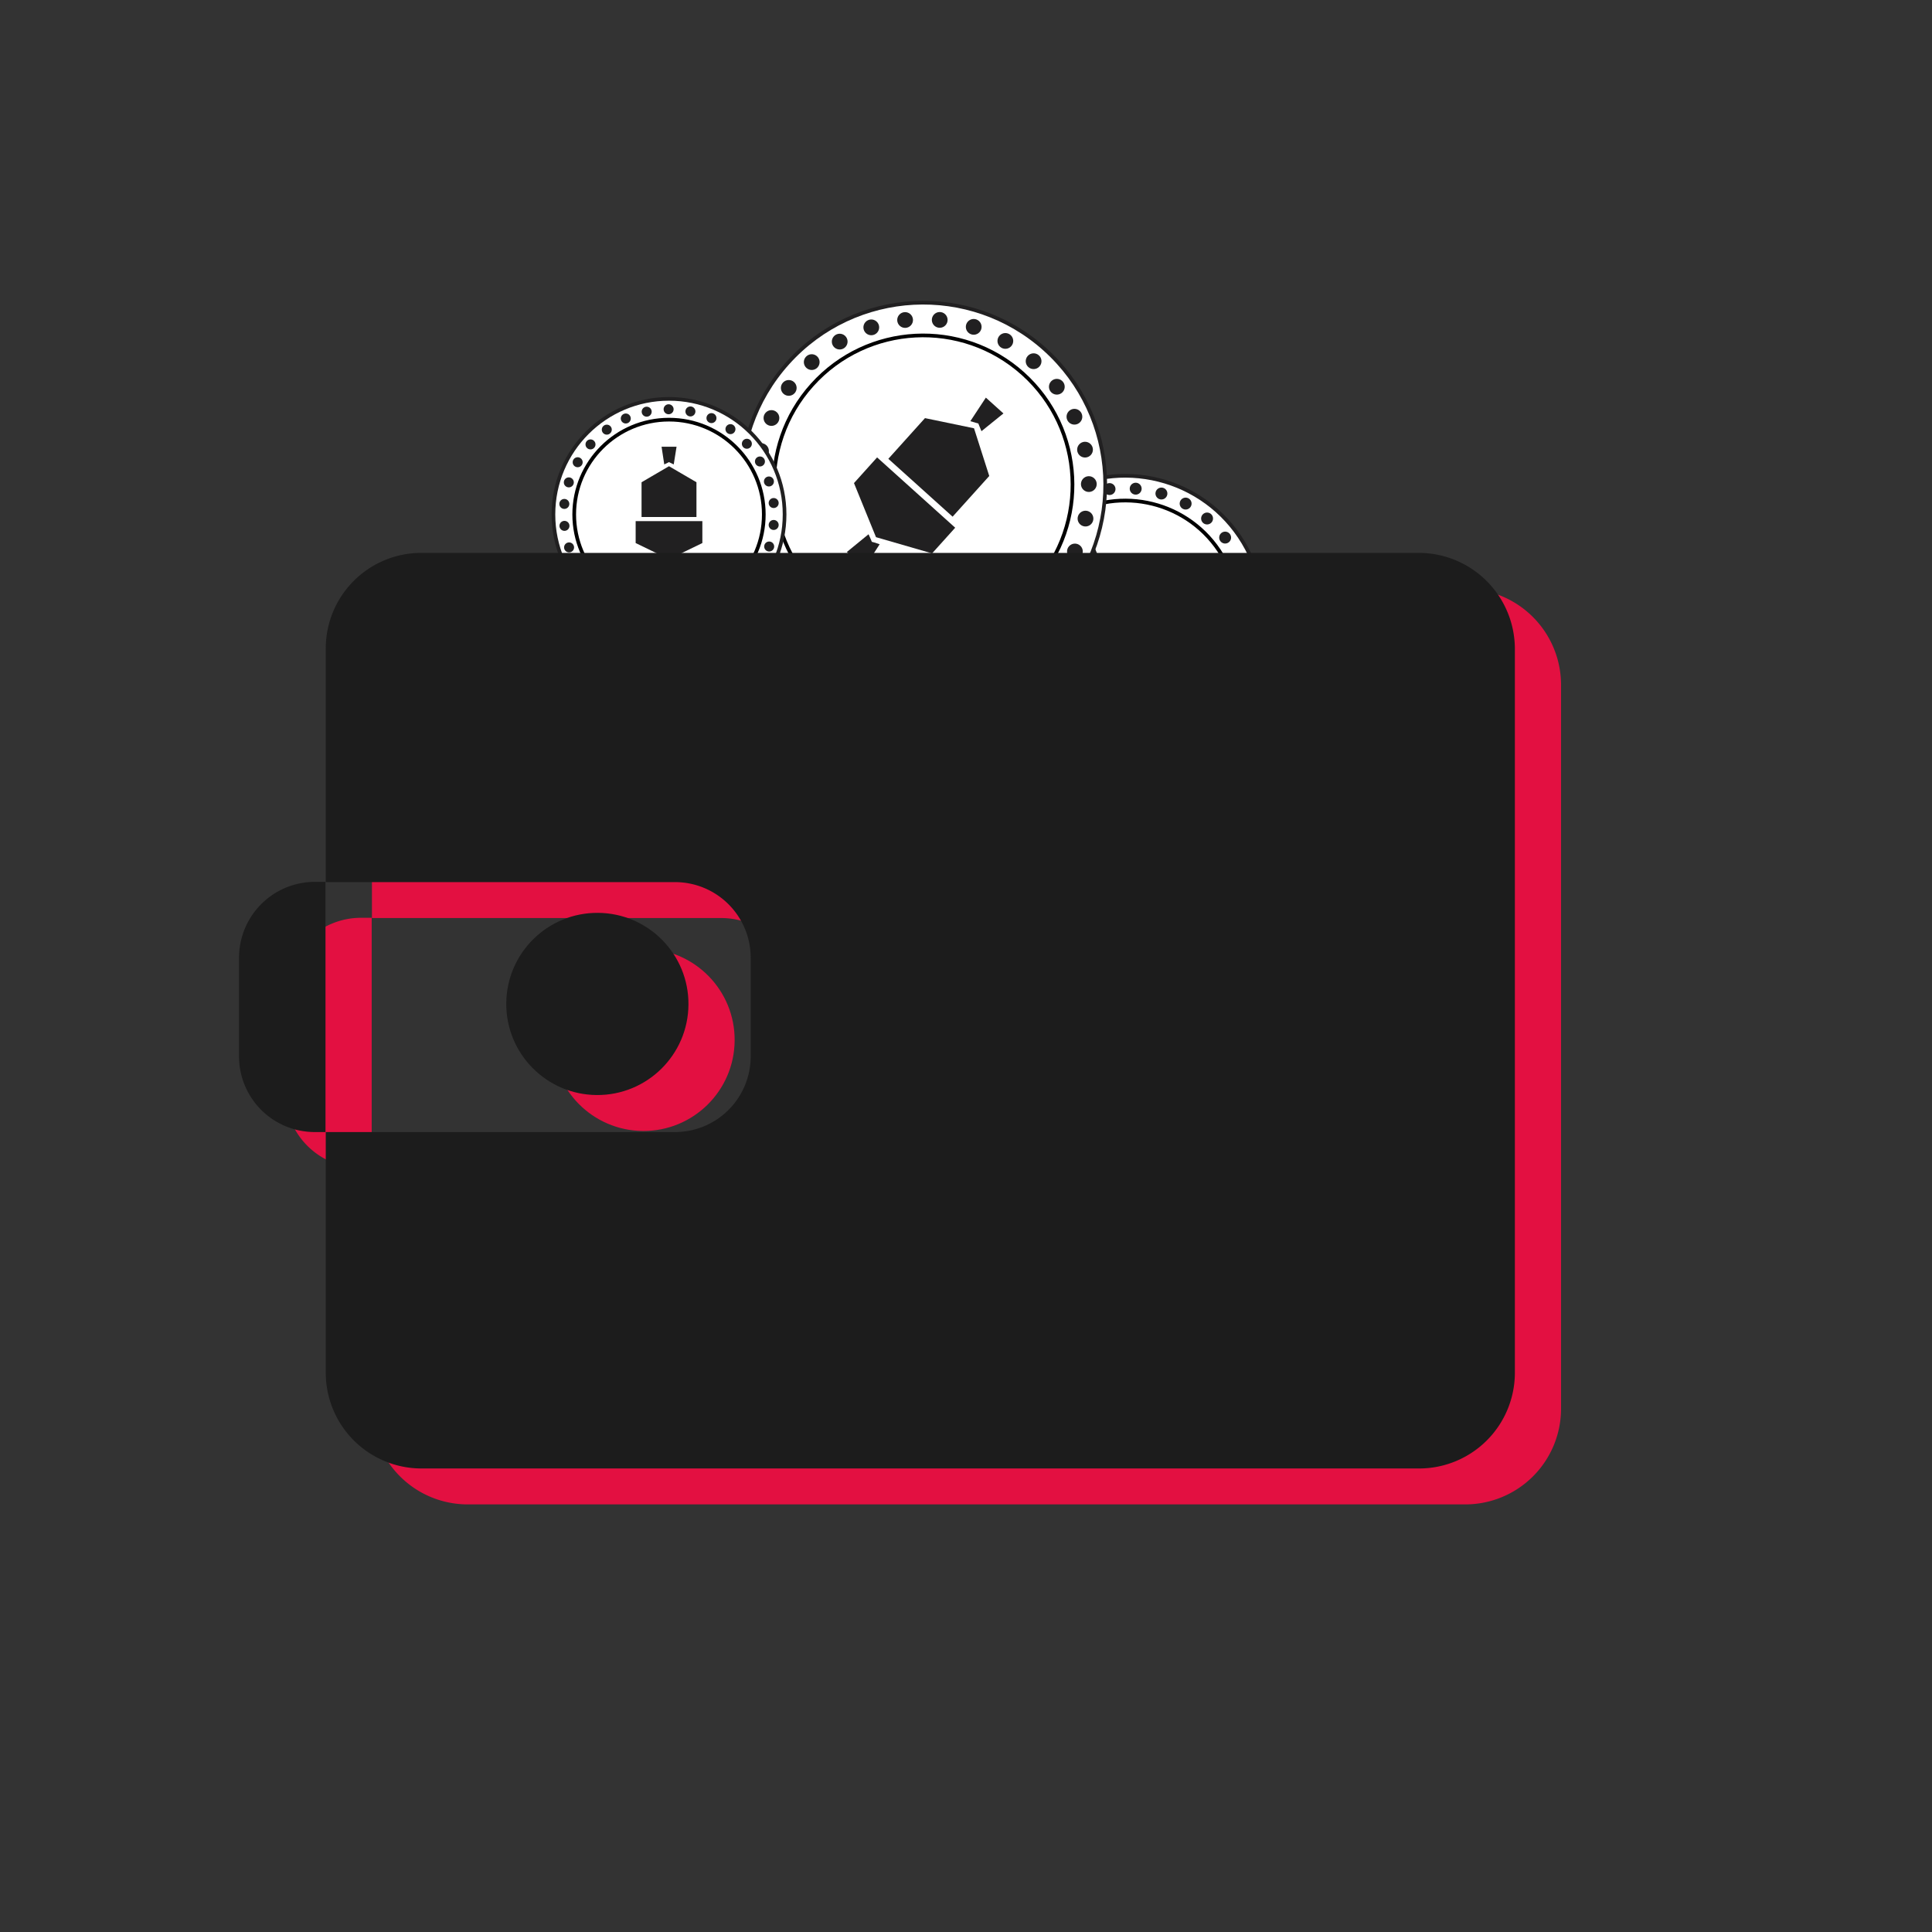 <svg xmlns="http://www.w3.org/2000/svg" viewBox="10325 4460 525 525">
  <rect x="10325" y="4460" width="525" height="525" fill="#333333" stroke="none"/>
  <defs>
    <style>
      .cls-1 {
        fill: none;
      }

      .cls-2, .cls-3 {
        fill: #fff;
        stroke-miterlimit: 10;
      }

      .cls-2 {
        stroke: #212021;
      }

      .cls-3 {
        stroke: #000;
      }

      .cls-4 {
        fill: #212021;
      }

      .cls-5 {
        fill: #e31041;
      }

      .cls-6 {
        fill: #1c1c1c;
      }
    </style>
  </defs>
  <g id="wallet" transform="translate(9169 -52)">
    <rect id="Rectangle_681" data-name="Rectangle 681" class="cls-1" width="525" height="525" transform="translate(1156 4512)"/>
    <g id="wallet-2" data-name="wallet">
      <g id="Group_642" data-name="Group 642" transform="translate(1409.775 4665.729) rotate(-31)">
        <circle id="Ellipse_209" data-name="Ellipse 209" class="cls-2" cx="37.403" cy="37.403" r="37.403" transform="translate(0.5 0.5)"/>
        <circle id="Ellipse_210" data-name="Ellipse 210" class="cls-3" cx="30.678" cy="30.678" r="30.678" transform="translate(7.225 7.225)"/>
        <circle id="Ellipse_211" data-name="Ellipse 211" class="cls-4" cx="1.619" cy="1.619" r="1.619" transform="translate(36.159 2.244)"/>
        <circle id="Ellipse_212" data-name="Ellipse 212" class="cls-4" cx="1.619" cy="1.619" r="1.619" transform="translate(29.061 3.032)"/>
        <circle id="Ellipse_213" data-name="Ellipse 213" class="cls-4" cx="1.619" cy="1.619" r="1.619" transform="translate(22.294 5.232)"/>
        <circle id="Ellipse_214" data-name="Ellipse 214" class="cls-4" cx="1.619" cy="1.619" r="1.619" transform="translate(16.15 8.844)"/>
        <circle id="Ellipse_215" data-name="Ellipse 215" class="cls-4" cx="1.619" cy="1.619" r="1.619" transform="translate(10.878 13.618)"/>
        <circle id="Ellipse_216" data-name="Ellipse 216" class="cls-4" cx="1.619" cy="1.619" r="1.619" transform="translate(6.727 19.388)"/>
        <circle id="Ellipse_217" data-name="Ellipse 217" class="cls-4" cx="1.619" cy="1.619" r="1.619" transform="translate(3.863 25.906)"/>
        <circle id="Ellipse_218" data-name="Ellipse 218" class="cls-4" cx="1.619" cy="1.619" r="1.619" transform="translate(2.41 32.88)"/>
        <circle id="Ellipse_219" data-name="Ellipse 219" class="cls-4" cx="1.619" cy="1.619" r="1.619" transform="translate(2.451 39.978)"/>
        <circle id="Ellipse_220" data-name="Ellipse 220" class="cls-4" cx="1.619" cy="1.619" r="1.619" transform="translate(3.946 46.953)"/>
        <circle id="Ellipse_221" data-name="Ellipse 221" class="cls-4" cx="1.619" cy="1.619" r="1.619" transform="translate(6.893 53.429)"/>
        <circle id="Ellipse_222" data-name="Ellipse 222" class="cls-4" cx="1.619" cy="1.619" r="1.619" transform="translate(11.086 59.199)"/>
        <circle id="Ellipse_223" data-name="Ellipse 223" class="cls-4" cx="1.619" cy="1.619" r="1.619" transform="translate(16.399 63.931)"/>
        <circle id="Ellipse_224" data-name="Ellipse 224" class="cls-4" cx="1.619" cy="1.619" r="1.619" transform="translate(22.585 67.46)"/>
        <circle id="Ellipse_225" data-name="Ellipse 225" class="cls-4" cx="1.619" cy="1.619" r="1.619" transform="translate(29.351 69.618)"/>
        <circle id="Ellipse_226" data-name="Ellipse 226" class="cls-4" cx="1.619" cy="1.619" r="1.619" transform="translate(36.45 70.324)"/>
        <circle id="Ellipse_227" data-name="Ellipse 227" class="cls-4" cx="1.619" cy="1.619" r="1.619" transform="translate(43.507 69.577)"/>
        <circle id="Ellipse_228" data-name="Ellipse 228" class="cls-4" cx="1.619" cy="1.619" r="1.619" transform="translate(50.274 67.335)"/>
        <circle id="Ellipse_229" data-name="Ellipse 229" class="cls-4" cx="1.619" cy="1.619" r="1.619" transform="translate(56.417 63.765)"/>
        <circle id="Ellipse_230" data-name="Ellipse 230" class="cls-4" cx="1.619" cy="1.619" r="1.619" transform="translate(61.689 58.95)"/>
        <circle id="Ellipse_231" data-name="Ellipse 231" class="cls-4" cx="1.619" cy="1.619" r="1.619" transform="translate(65.841 53.179)"/>
        <circle id="Ellipse_232" data-name="Ellipse 232" class="cls-4" cx="1.619" cy="1.619" r="1.619" transform="translate(68.705 46.662)"/>
        <circle id="Ellipse_233" data-name="Ellipse 233" class="cls-4" cx="1.619" cy="1.619" r="1.619" transform="translate(70.158 39.688)"/>
        <circle id="Ellipse_234" data-name="Ellipse 234" class="cls-4" cx="1.619" cy="1.619" r="1.619" transform="translate(70.158 32.589)"/>
        <circle id="Ellipse_235" data-name="Ellipse 235" class="cls-4" cx="1.619" cy="1.619" r="1.619" transform="translate(68.622 25.615)"/>
        <circle id="Ellipse_236" data-name="Ellipse 236" class="cls-4" cx="1.619" cy="1.619" r="1.619" transform="translate(65.716 19.139)"/>
        <circle id="Ellipse_237" data-name="Ellipse 237" class="cls-4" cx="1.619" cy="1.619" r="1.619" transform="translate(61.482 13.41)"/>
        <circle id="Ellipse_238" data-name="Ellipse 238" class="cls-4" cx="1.619" cy="1.619" r="1.619" transform="translate(56.168 8.678)"/>
        <circle id="Ellipse_239" data-name="Ellipse 239" class="cls-4" cx="1.619" cy="1.619" r="1.619" transform="translate(50.024 5.108)"/>
        <circle id="Ellipse_240" data-name="Ellipse 240" class="cls-4" cx="1.619" cy="1.619" r="1.619" transform="translate(43.216 2.949)"/>
        <g id="Group_639" data-name="Group 639" transform="translate(27.11 15.984)">
          <path id="Path_814" data-name="Path 814" class="cls-4" d="M86.967,69.439V58.189L78.084,53,69.2,58.189v11.25H86.967Z" transform="translate(-67.29 -46.69)"/>
          <path id="Path_815" data-name="Path 815" class="cls-4" d="M75.393,95.8H64.6v7.1l10.793,5.231h0L86.187,102.9V95.8Z" transform="translate(-64.6 -71.723)"/>
          <path id="Path_816" data-name="Path 816" class="cls-4" d="M87.706,127.357l-.5.249-.5-.249-1.038-.457-.872,5.687h4.857l-.913-5.687Z" transform="translate(-76.414 -89.912)"/>
          <path id="Path_817" data-name="Path 817" class="cls-4" d="M86.71,43.031l.5-.249.5.249,1.038.5.913-5.729H84.8l.872,5.729Z" transform="translate(-76.414 -37.8)"/>
        </g>
      </g>
      <g id="Group_641" data-name="Group 641" transform="translate(1403.165 4573.147) rotate(42)">
        <circle id="Ellipse_209-2" data-name="Ellipse 209" class="cls-2" cx="49.475" cy="49.475" r="49.475" transform="translate(0.5 0.5)"/>
        <circle id="Ellipse_210-2" data-name="Ellipse 210" class="cls-3" cx="40.579" cy="40.579" r="40.579" transform="translate(9.396 9.396)"/>
        <circle id="Ellipse_211-2" data-name="Ellipse 211" class="cls-4" cx="2.142" cy="2.142" r="2.142" transform="translate(47.668 2.806)"/>
        <circle id="Ellipse_212-2" data-name="Ellipse 212" class="cls-4" cx="2.142" cy="2.142" r="2.142" transform="translate(38.279 3.85)"/>
        <circle id="Ellipse_213-2" data-name="Ellipse 213" class="cls-4" cx="2.142" cy="2.142" r="2.142" transform="translate(29.328 6.76)"/>
        <circle id="Ellipse_214-2" data-name="Ellipse 214" class="cls-4" cx="2.142" cy="2.142" r="2.142" transform="translate(21.201 11.537)"/>
        <circle id="Ellipse_215-2" data-name="Ellipse 215" class="cls-4" cx="2.142" cy="2.142" r="2.142" transform="translate(14.228 17.852)"/>
        <circle id="Ellipse_216-2" data-name="Ellipse 216" class="cls-4" cx="2.142" cy="2.142" r="2.142" transform="translate(8.737 25.484)"/>
        <circle id="Ellipse_217-2" data-name="Ellipse 217" class="cls-4" cx="2.142" cy="2.142" r="2.142" transform="translate(4.948 34.105)"/>
        <circle id="Ellipse_218-2" data-name="Ellipse 218" class="cls-4" cx="2.142" cy="2.142" r="2.142" transform="translate(3.026 43.331)"/>
        <circle id="Ellipse_219-2" data-name="Ellipse 219" class="cls-4" cx="2.142" cy="2.142" r="2.142" transform="translate(3.081 52.72)"/>
        <circle id="Ellipse_220-2" data-name="Ellipse 220" class="cls-4" cx="2.142" cy="2.142" r="2.142" transform="translate(5.058 61.945)"/>
        <circle id="Ellipse_221-2" data-name="Ellipse 221" class="cls-4" cx="2.142" cy="2.142" r="2.142" transform="translate(8.956 70.511)"/>
        <circle id="Ellipse_222-2" data-name="Ellipse 222" class="cls-4" cx="2.142" cy="2.142" r="2.142" transform="translate(14.502 78.144)"/>
        <circle id="Ellipse_223-2" data-name="Ellipse 223" class="cls-4" cx="2.142" cy="2.142" r="2.142" transform="translate(21.531 84.404)"/>
        <circle id="Ellipse_224-2" data-name="Ellipse 224" class="cls-4" cx="2.142" cy="2.142" r="2.142" transform="translate(29.713 89.071)"/>
        <circle id="Ellipse_225-2" data-name="Ellipse 225" class="cls-4" cx="2.142" cy="2.142" r="2.142" transform="translate(38.663 91.927)"/>
        <circle id="Ellipse_226-2" data-name="Ellipse 226" class="cls-4" cx="2.142" cy="2.142" r="2.142" transform="translate(48.053 92.86)"/>
        <circle id="Ellipse_227-2" data-name="Ellipse 227" class="cls-4" cx="2.142" cy="2.142" r="2.142" transform="translate(57.388 91.872)"/>
        <circle id="Ellipse_228-2" data-name="Ellipse 228" class="cls-4" cx="2.142" cy="2.142" r="2.142" transform="translate(66.338 88.907)"/>
        <circle id="Ellipse_229-2" data-name="Ellipse 229" class="cls-4" cx="2.142" cy="2.142" r="2.142" transform="translate(74.465 84.184)"/>
        <circle id="Ellipse_230-2" data-name="Ellipse 230" class="cls-4" cx="2.142" cy="2.142" r="2.142" transform="translate(81.439 77.815)"/>
        <circle id="Ellipse_231-2" data-name="Ellipse 231" class="cls-4" cx="2.142" cy="2.142" r="2.142" transform="translate(86.93 70.182)"/>
        <circle id="Ellipse_232-2" data-name="Ellipse 232" class="cls-4" cx="2.142" cy="2.142" r="2.142" transform="translate(90.719 61.561)"/>
        <circle id="Ellipse_233-2" data-name="Ellipse 233" class="cls-4" cx="2.142" cy="2.142" r="2.142" transform="translate(92.641 52.336)"/>
        <circle id="Ellipse_234-2" data-name="Ellipse 234" class="cls-4" cx="2.142" cy="2.142" r="2.142" transform="translate(92.641 42.946)"/>
        <circle id="Ellipse_235-2" data-name="Ellipse 235" class="cls-4" cx="2.142" cy="2.142" r="2.142" transform="translate(90.609 33.721)"/>
        <circle id="Ellipse_236-2" data-name="Ellipse 236" class="cls-4" cx="2.142" cy="2.142" r="2.142" transform="translate(86.765 25.155)"/>
        <circle id="Ellipse_237-2" data-name="Ellipse 237" class="cls-4" cx="2.142" cy="2.142" r="2.142" transform="translate(81.164 17.577)"/>
        <circle id="Ellipse_238-2" data-name="Ellipse 238" class="cls-4" cx="2.142" cy="2.142" r="2.142" transform="translate(74.136 11.317)"/>
        <circle id="Ellipse_239-2" data-name="Ellipse 239" class="cls-4" cx="2.142" cy="2.142" r="2.142" transform="translate(66.009 6.595)"/>
        <circle id="Ellipse_240-2" data-name="Ellipse 240" class="cls-4" cx="2.142" cy="2.142" r="2.142" transform="translate(57.003 3.74)"/>
        <g id="Group_639-2" data-name="Group 639" transform="translate(35.698 20.982)">
          <path id="Path_814-2" data-name="Path 814" class="cls-4" d="M92.7,74.745V59.864L80.951,53,69.2,59.864V74.745H92.7Z" transform="translate(-66.674 -44.654)"/>
          <path id="Path_815-2" data-name="Path 815" class="cls-4" d="M78.877,95.8H64.6v9.39l14.277,6.919h0l14.277-6.919V95.8Z" transform="translate(-64.6 -63.952)"/>
          <path id="Path_816-2" data-name="Path 816" class="cls-4" d="M88.644,127.5l-.659.329-.659-.329-1.373-.6L84.8,134.423h6.425L90.017,126.9Z" transform="translate(-73.708 -77.974)"/>
          <path id="Path_817-2" data-name="Path 817" class="cls-4" d="M87.326,44.719l.659-.329.659.329,1.373.659L91.225,37.8H84.8l1.153,7.578Z" transform="translate(-73.708 -37.8)"/>
        </g>
      </g>
      <g id="Group_640" data-name="Group 640" transform="translate(1305.889 4619.889)">
        <circle id="Ellipse_209-3" data-name="Ellipse 209" class="cls-2" cx="31.406" cy="31.406" r="31.406" transform="translate(0.5 0.5)"/>
        <circle id="Ellipse_210-3" data-name="Ellipse 210" class="cls-3" cx="25.759" cy="25.759" r="25.759" transform="translate(6.147 6.147)"/>
        <circle id="Ellipse_211-3" data-name="Ellipse 211" class="cls-4" cx="1.359" cy="1.359" r="1.359" transform="translate(30.442 1.964)"/>
        <circle id="Ellipse_212-3" data-name="Ellipse 212" class="cls-4" cx="1.359" cy="1.359" r="1.359" transform="translate(24.481 2.626)"/>
        <circle id="Ellipse_213-3" data-name="Ellipse 213" class="cls-4" cx="1.359" cy="1.359" r="1.359" transform="translate(18.8 4.474)"/>
        <circle id="Ellipse_214-3" data-name="Ellipse 214" class="cls-4" cx="1.359" cy="1.359" r="1.359" transform="translate(13.641 7.506)"/>
        <circle id="Ellipse_215-3" data-name="Ellipse 215" class="cls-4" cx="1.359" cy="1.359" r="1.359" transform="translate(9.214 11.515)"/>
        <circle id="Ellipse_216-3" data-name="Ellipse 216" class="cls-4" cx="1.359" cy="1.359" r="1.359" transform="translate(5.728 16.36)"/>
        <circle id="Ellipse_217-3" data-name="Ellipse 217" class="cls-4" cx="1.359" cy="1.359" r="1.359" transform="translate(3.323 21.832)"/>
        <circle id="Ellipse_218-3" data-name="Ellipse 218" class="cls-4" cx="1.359" cy="1.359" r="1.359" transform="translate(2.103 27.688)"/>
        <circle id="Ellipse_219-3" data-name="Ellipse 219" class="cls-4" cx="1.359" cy="1.359" r="1.359" transform="translate(2.138 33.648)"/>
        <circle id="Ellipse_220-3" data-name="Ellipse 220" class="cls-4" cx="1.359" cy="1.359" r="1.359" transform="translate(3.393 39.504)"/>
        <circle id="Ellipse_221-3" data-name="Ellipse 221" class="cls-4" cx="1.359" cy="1.359" r="1.359" transform="translate(5.868 44.942)"/>
        <circle id="Ellipse_222-3" data-name="Ellipse 222" class="cls-4" cx="1.359" cy="1.359" r="1.359" transform="translate(9.388 49.787)"/>
        <circle id="Ellipse_223-3" data-name="Ellipse 223" class="cls-4" cx="1.359" cy="1.359" r="1.359" transform="translate(13.85 53.761)"/>
        <circle id="Ellipse_224-3" data-name="Ellipse 224" class="cls-4" cx="1.359" cy="1.359" r="1.359" transform="translate(19.044 56.723)"/>
        <circle id="Ellipse_225-3" data-name="Ellipse 225" class="cls-4" cx="1.359" cy="1.359" r="1.359" transform="translate(24.725 58.536)"/>
        <circle id="Ellipse_226-3" data-name="Ellipse 226" class="cls-4" cx="1.359" cy="1.359" r="1.359" transform="translate(30.686 59.129)"/>
        <circle id="Ellipse_227-3" data-name="Ellipse 227" class="cls-4" cx="1.359" cy="1.359" r="1.359" transform="translate(36.611 58.501)"/>
        <circle id="Ellipse_228-3" data-name="Ellipse 228" class="cls-4" cx="1.359" cy="1.359" r="1.359" transform="translate(42.293 56.619)"/>
        <circle id="Ellipse_229-3" data-name="Ellipse 229" class="cls-4" cx="1.359" cy="1.359" r="1.359" transform="translate(47.452 53.621)"/>
        <circle id="Ellipse_230-3" data-name="Ellipse 230" class="cls-4" cx="1.359" cy="1.359" r="1.359" transform="translate(51.878 49.578)"/>
        <circle id="Ellipse_231-3" data-name="Ellipse 231" class="cls-4" cx="1.359" cy="1.359" r="1.359" transform="translate(55.364 44.733)"/>
        <circle id="Ellipse_232-3" data-name="Ellipse 232" class="cls-4" cx="1.359" cy="1.359" r="1.359" transform="translate(57.769 39.26)"/>
        <circle id="Ellipse_233-3" data-name="Ellipse 233" class="cls-4" cx="1.359" cy="1.359" r="1.359" transform="translate(58.989 33.404)"/>
        <circle id="Ellipse_234-3" data-name="Ellipse 234" class="cls-4" cx="1.359" cy="1.359" r="1.359" transform="translate(58.989 27.444)"/>
        <circle id="Ellipse_235-3" data-name="Ellipse 235" class="cls-4" cx="1.359" cy="1.359" r="1.359" transform="translate(57.699 21.588)"/>
        <circle id="Ellipse_236-3" data-name="Ellipse 236" class="cls-4" cx="1.359" cy="1.359" r="1.359" transform="translate(55.259 16.151)"/>
        <circle id="Ellipse_237-3" data-name="Ellipse 237" class="cls-4" cx="1.359" cy="1.359" r="1.359" transform="translate(51.704 11.34)"/>
        <circle id="Ellipse_238-3" data-name="Ellipse 238" class="cls-4" cx="1.359" cy="1.359" r="1.359" transform="translate(47.243 7.367)"/>
        <circle id="Ellipse_239-3" data-name="Ellipse 239" class="cls-4" cx="1.359" cy="1.359" r="1.359" transform="translate(42.084 4.369)"/>
        <circle id="Ellipse_240-3" data-name="Ellipse 240" class="cls-4" cx="1.359" cy="1.359" r="1.359" transform="translate(36.367 2.557)"/>
        <g id="Group_639-3" data-name="Group 639" transform="translate(22.843 13.501)">
          <path id="Path_814-3" data-name="Path 814" class="cls-4" d="M84.119,66.8V57.357L76.659,53,69.2,57.357V66.8H84.119Z" transform="translate(-67.597 -47.702)"/>
          <path id="Path_815-3" data-name="Path 815" class="cls-4" d="M73.663,95.8H64.6v5.96l9.063,4.392h0l9.063-4.392V95.8Z" transform="translate(-64.6 -75.583)"/>
          <path id="Path_816-3" data-name="Path 816" class="cls-4" d="M87.24,127.283l-.418.209-.418-.209-.871-.383-.732,4.775h4.078l-.767-4.775Z" transform="translate(-77.759 -95.843)"/>
          <path id="Path_817-3" data-name="Path 817" class="cls-4" d="M86.4,42.192l.418-.209.418.209.871.418.767-4.81H84.8l.732,4.81Z" transform="translate(-77.759 -37.8)"/>
        </g>
      </g>
      <ellipse id="Ellipse_208" data-name="Ellipse 208" class="cls-5" cx="24.754" cy="24.754" rx="24.754" ry="24.754" transform="translate(1305.94 4819.143) rotate(-89.573)"/>
      <path id="Path_812" data-name="Path 812" class="cls-5" d="M330.918,0H59.67A25.965,25.965,0,0,0,33.8,25.939V89.463h94.9a20.563,20.563,0,0,1,20.57,20.57V136.81a20.563,20.563,0,0,1-20.57,20.57H33.8v65.476A26.025,26.025,0,0,0,59.739,248.8H330.988a26.025,26.025,0,0,0,25.939-25.939V25.939A26.13,26.13,0,0,0,330.918,0Z" transform="translate(1223.272 4672.004)"/>
      <path id="Path_813" data-name="Path 813" class="cls-5" d="M20.57,128.2A20.623,20.623,0,0,0,0,148.84v26.776a20.563,20.563,0,0,0,20.57,20.57H23.5V128.2H20.57Z" transform="translate(1233.504 4633.198)"/>
      <ellipse id="Ellipse_207" data-name="Ellipse 207" class="cls-6" cx="24.754" cy="24.754" rx="24.754" ry="24.754" transform="translate(1293.389 4809.38) rotate(-89.573)"/>
      <path id="Path_810" data-name="Path 810" class="cls-6" d="M330.918,0H59.67A25.965,25.965,0,0,0,33.8,25.939V89.463h94.9a20.563,20.563,0,0,1,20.57,20.57V136.81a20.563,20.563,0,0,1-20.57,20.57H33.8v65.476A26.025,26.025,0,0,0,59.739,248.8H330.988a26.025,26.025,0,0,0,25.939-25.939V25.939A26.13,26.13,0,0,0,330.918,0Z" transform="translate(1210.722 4662.242)"/>
      <path id="Path_811" data-name="Path 811" class="cls-6" d="M20.57,128.2A20.623,20.623,0,0,0,0,148.84v26.776a20.563,20.563,0,0,0,20.57,20.57H23.5V128.2H20.57Z" transform="translate(1220.953 4623.436)"/>
    </g>
  </g>
</svg>
